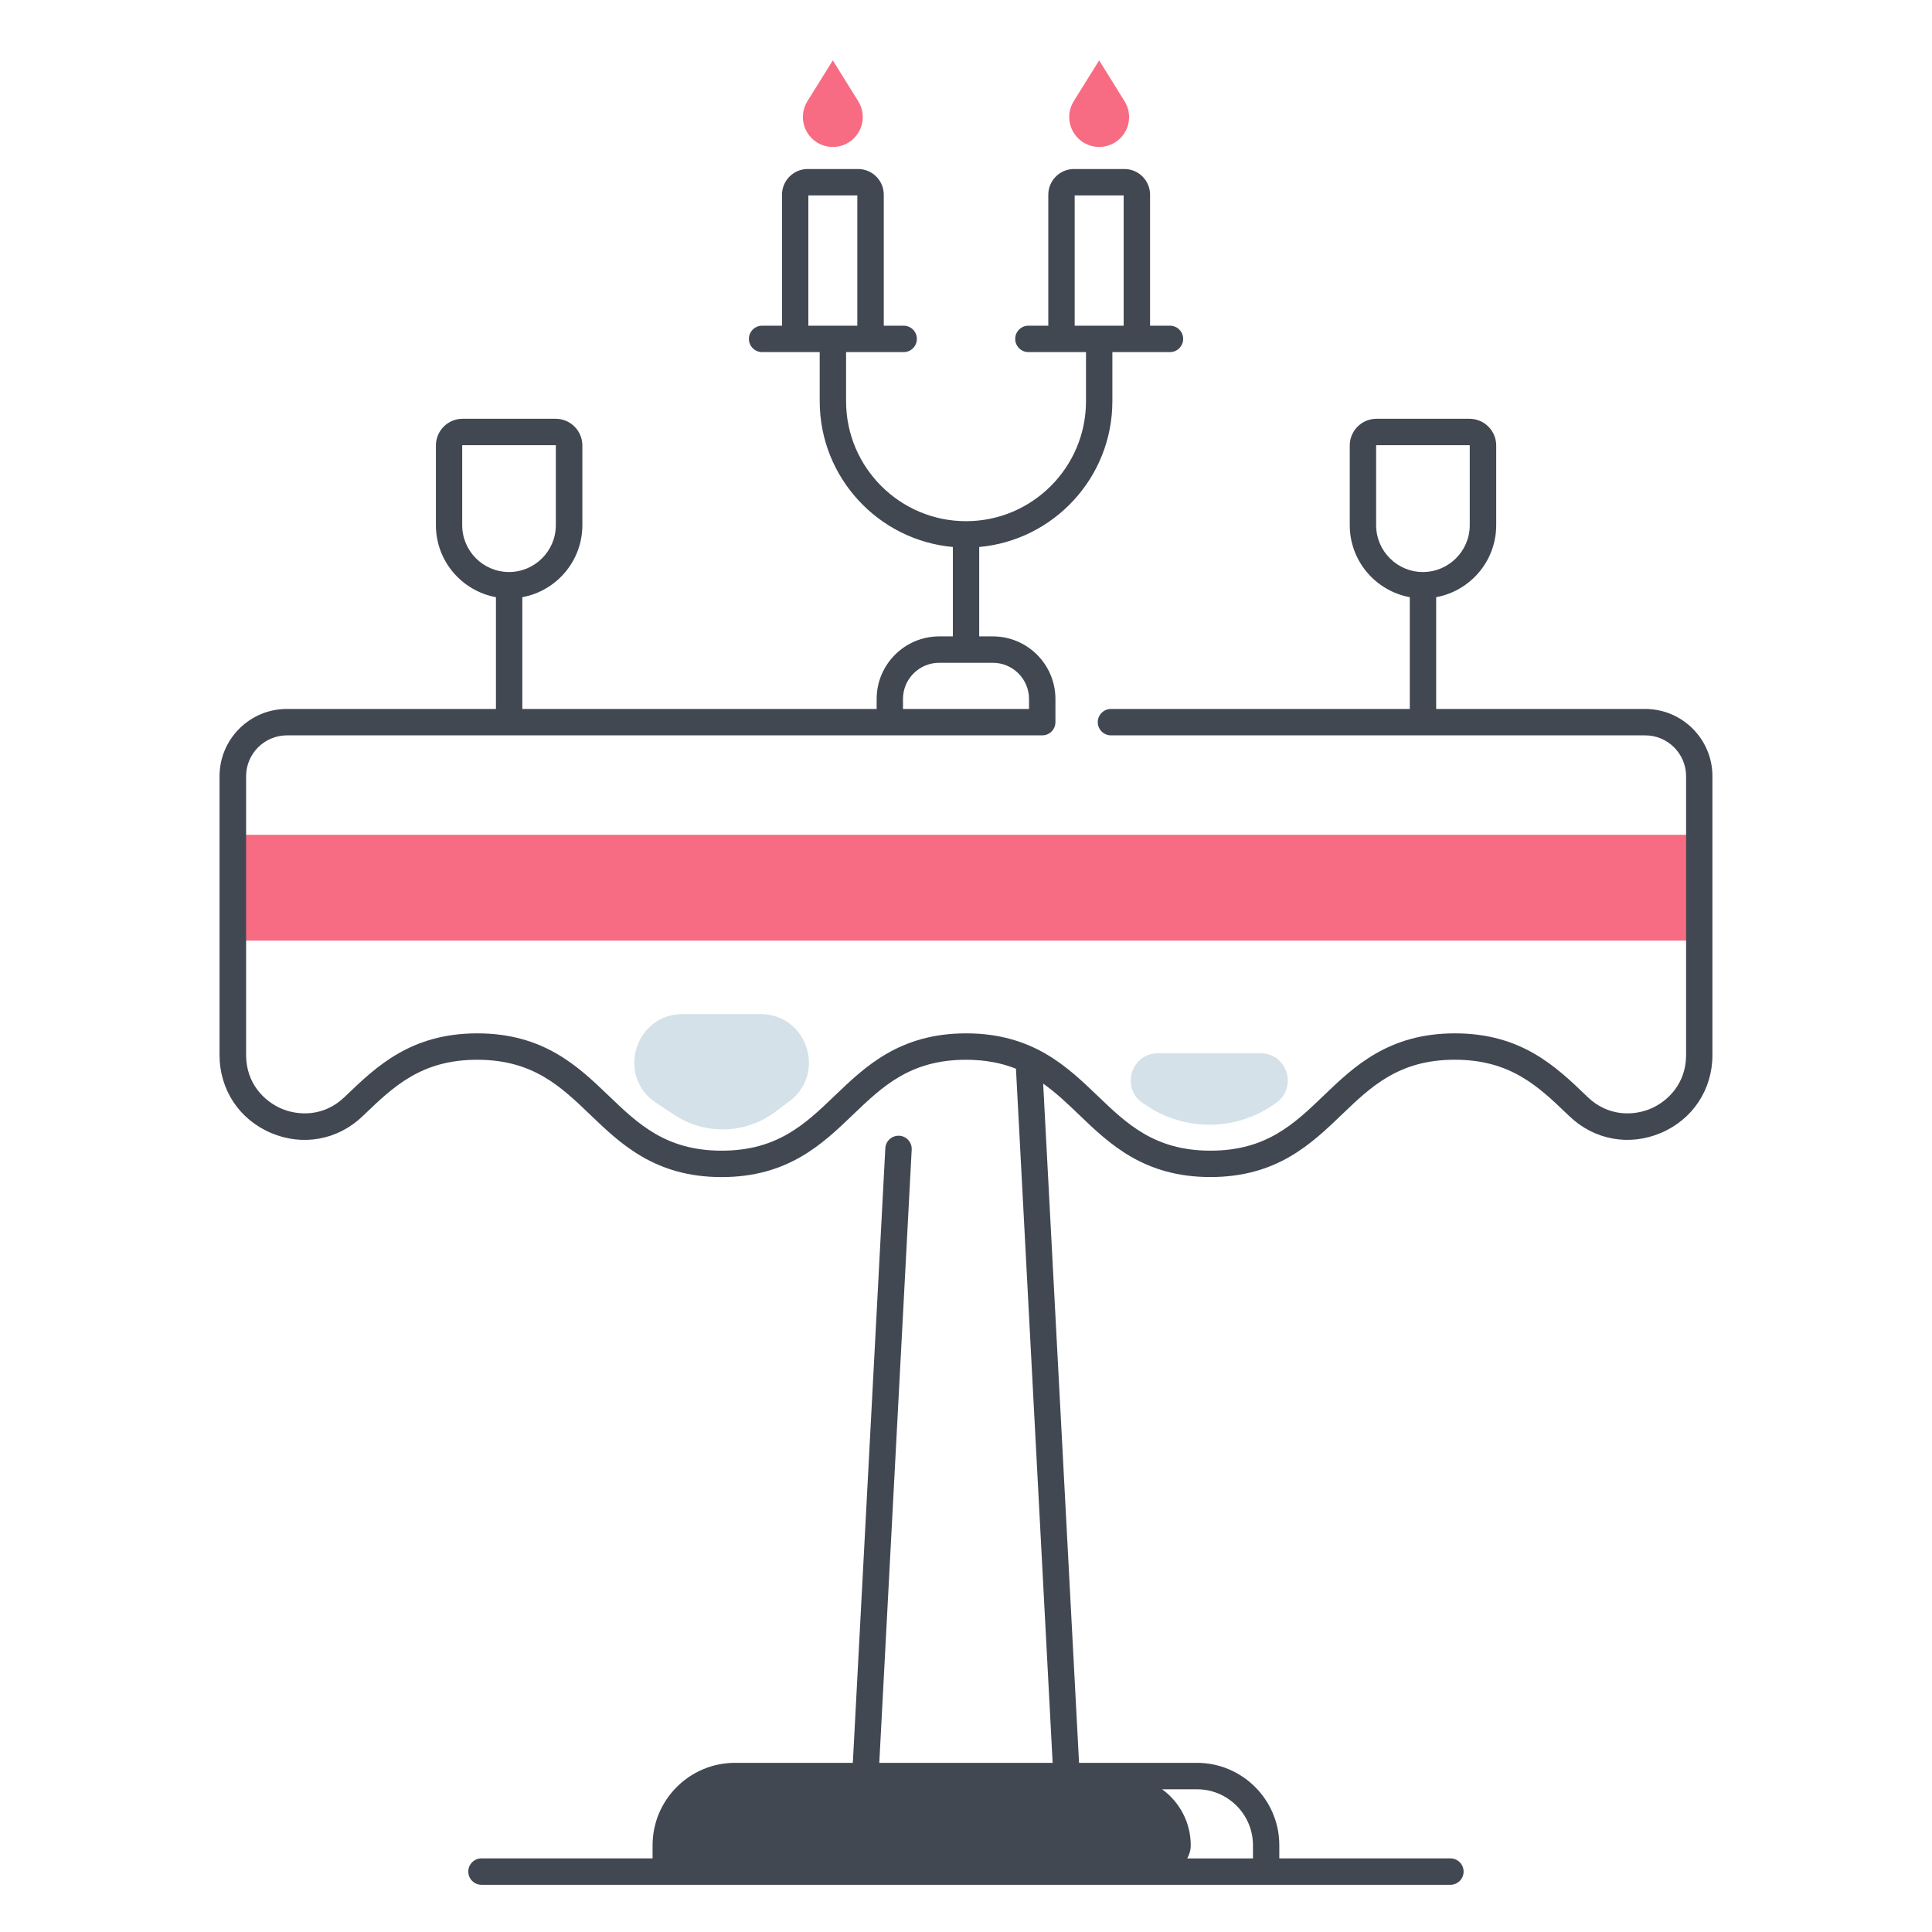 <svg width="512" height="512" viewBox="0 0 512 512" fill="none" xmlns="http://www.w3.org/2000/svg">
<path d="M61.68 221.23H450.32V249.27H61.68V221.23Z" fill="#F76C82"/>
<path d="M209.21 291.84L205.43 294.67C197.59 300.54 186.91 300.86 178.74 295.47L173.89 292.28C163.26 285.28 168.21 268.74 180.94 268.74H201.52C213.87 268.74 219.09 284.45 209.21 291.84Z" fill="#D4E1E8"/>
<path d="M338.38 292.12C328.31 299.65 314.61 300.06 304.1 293.15L302.91 292.37C296.93 288.43 299.72 279.12 306.88 279.12H334.05C340.99 279.12 343.93 287.96 338.38 292.12Z" fill="#D4E1E8"/>
<path d="M215.1 36.62C212.49 34.01 212.03 29.95 213.97 26.82L220.71 16L227.44 26.83C229.39 29.96 228.92 34.02 226.31 36.63C223.22 39.72 218.2 39.72 215.1 36.62Z" fill="#F76C82"/>
<path d="M285.68 36.62C283.07 34.01 282.61 29.95 284.55 26.82L291.29 16L298.02 26.83C299.97 29.96 299.5 34.02 296.89 36.63C293.8 39.72 288.78 39.72 285.68 36.62Z" fill="#F76C82"/>
<path d="M435.99 187.88H380.6V158.26C389.63 156.61 396.51 148.69 396.51 139.18V118.06C396.51 114.15 393.33 110.98 389.43 110.98H364.78C360.87 110.98 357.7 114.16 357.7 118.06V139.18C357.7 148.69 364.57 156.6 373.61 158.26V187.88H294.42C292.49 187.88 290.92 189.45 290.92 191.38C290.92 193.31 292.49 194.88 294.42 194.88H436C441.97 194.88 446.83 199.74 446.83 205.71V279.62C446.83 287.13 441.99 291.87 437.46 293.8C432.94 295.73 426.17 295.94 420.77 290.75L420.38 290.37C412.31 282.63 403.17 273.85 385.57 273.85C367.97 273.85 358.83 282.63 350.76 290.37C342.96 297.86 335.58 304.94 320.8 304.94C306.02 304.94 298.64 297.86 290.84 290.37C282.77 282.63 273.63 273.85 256.03 273.85C238.43 273.85 229.29 282.63 221.22 290.37C213.41 297.86 206.04 304.94 191.26 304.94C176.47 304.94 169.1 297.86 161.3 290.37C153.23 282.63 144.09 273.85 126.49 273.85C108.89 273.85 99.75 282.63 91.68 290.37L91.28 290.75C85.87 295.94 79.11 295.73 74.59 293.8C70.06 291.87 65.22 287.13 65.22 279.62V205.71C65.22 199.74 70.08 194.88 76.05 194.88H235.8H276.2C278.13 194.88 279.7 193.31 279.7 191.38V185.24C279.7 176.09 272.26 168.65 263.11 168.65H259.5V144.96C279.26 143.18 294.79 126.54 294.79 106.33V93.31H301.28H310.05C311.98 93.31 313.55 91.74 313.55 89.81C313.55 87.88 311.98 86.31 310.05 86.31H304.78V51.6C304.78 47.84 301.72 44.79 297.97 44.79H284.62C280.86 44.79 277.81 47.85 277.81 51.6V86.31H272.54C270.61 86.31 269.04 87.88 269.04 89.81C269.04 91.74 270.61 93.31 272.54 93.31H281.31H287.8V106.33C287.8 123.86 273.54 138.12 256.01 138.12C238.48 138.12 224.22 123.86 224.22 106.33V93.31H230.71H239.48C241.41 93.31 242.98 91.74 242.98 89.81C242.98 87.88 241.41 86.31 239.48 86.31H234.21V51.6C234.21 47.84 231.15 44.79 227.4 44.79H214.05C210.29 44.79 207.24 47.85 207.24 51.6V86.31H201.97C200.04 86.31 198.47 87.88 198.47 89.81C198.47 91.74 200.04 93.31 201.97 93.31H210.74H217.23V106.33C217.23 126.54 232.77 143.18 252.52 144.96V168.65H248.91C239.76 168.65 232.32 176.09 232.32 185.24V187.88H138.42V158.26C147.45 156.61 154.33 148.69 154.33 139.18V118.06C154.33 114.15 151.15 110.98 147.25 110.98H122.6C118.69 110.98 115.52 114.16 115.52 118.06V139.18C115.52 148.69 122.39 156.6 131.43 158.26V187.88H76.01C66.18 187.88 58.18 195.88 58.18 205.71V279.62C58.18 288.76 63.4 296.66 71.81 300.24C80.21 303.82 89.51 302.12 96.1 295.8L96.5 295.42C104.31 287.93 111.68 280.85 126.46 280.85C141.25 280.85 148.62 287.93 156.42 295.42C164.49 303.16 173.63 311.94 191.23 311.94C208.83 311.94 217.97 303.16 226.04 295.42C233.85 287.93 241.22 280.85 256 280.85C261.23 280.85 265.52 281.75 269.24 283.22L278.96 467.17H233.02L241.61 304.66C241.71 302.73 240.23 301.08 238.3 300.98C236.36 300.9 234.72 302.36 234.62 304.29L226.01 467.17H194.78C182.74 467.17 172.94 476.97 172.94 489.01V492.49H127.6C125.67 492.49 124.1 494.06 124.1 495.99C124.1 497.92 125.67 499.49 127.6 499.49H176.44H335.53H384.37C386.3 499.49 387.87 497.92 387.87 495.99C387.87 494.06 386.3 492.49 384.37 492.49H339.03V489.01C339.03 476.97 329.23 467.17 317.19 467.17H285.96L276.45 287.17C279.87 289.58 282.88 292.46 285.95 295.41C294.02 303.15 303.16 311.93 320.76 311.93C338.36 311.93 347.5 303.15 355.57 295.41C363.37 287.92 370.75 280.84 385.53 280.84C400.31 280.84 407.69 287.92 415.49 295.41L415.89 295.79C422.47 302.11 431.78 303.81 440.18 300.23C448.59 296.65 453.81 288.74 453.81 279.61V205.7C453.82 195.88 445.82 187.88 435.99 187.88ZM364.69 139.18V118.06C364.69 118.01 364.73 117.98 364.77 117.98H389.42C389.47 117.98 389.5 118.02 389.5 118.06V139.18C389.5 146.02 383.93 151.59 377.09 151.59C370.26 151.59 364.69 146.03 364.69 139.18ZM284.8 51.79H297.78V86.32H284.8V51.79ZM214.22 51.79H227.2V86.32H214.22V51.79ZM122.49 139.18V118.06C122.49 118.01 122.53 117.98 122.57 117.98H147.22C147.27 117.98 147.3 118.02 147.3 118.06V139.18C147.3 146.02 141.73 151.59 134.89 151.59C128.05 151.59 122.49 146.03 122.49 139.18ZM239.3 185.24C239.3 179.95 243.6 175.65 248.89 175.65H263.11C268.4 175.65 272.7 179.95 272.7 185.24V187.88H239.3V185.24ZM332.05 489.02V492.5H314.62C315.21 491.47 315.56 490.29 315.56 489.02C315.56 482.91 312.56 477.51 307.97 474.18H317.22C325.39 474.18 332.05 480.84 332.05 489.02Z" fill="#424852"/>
</svg>
